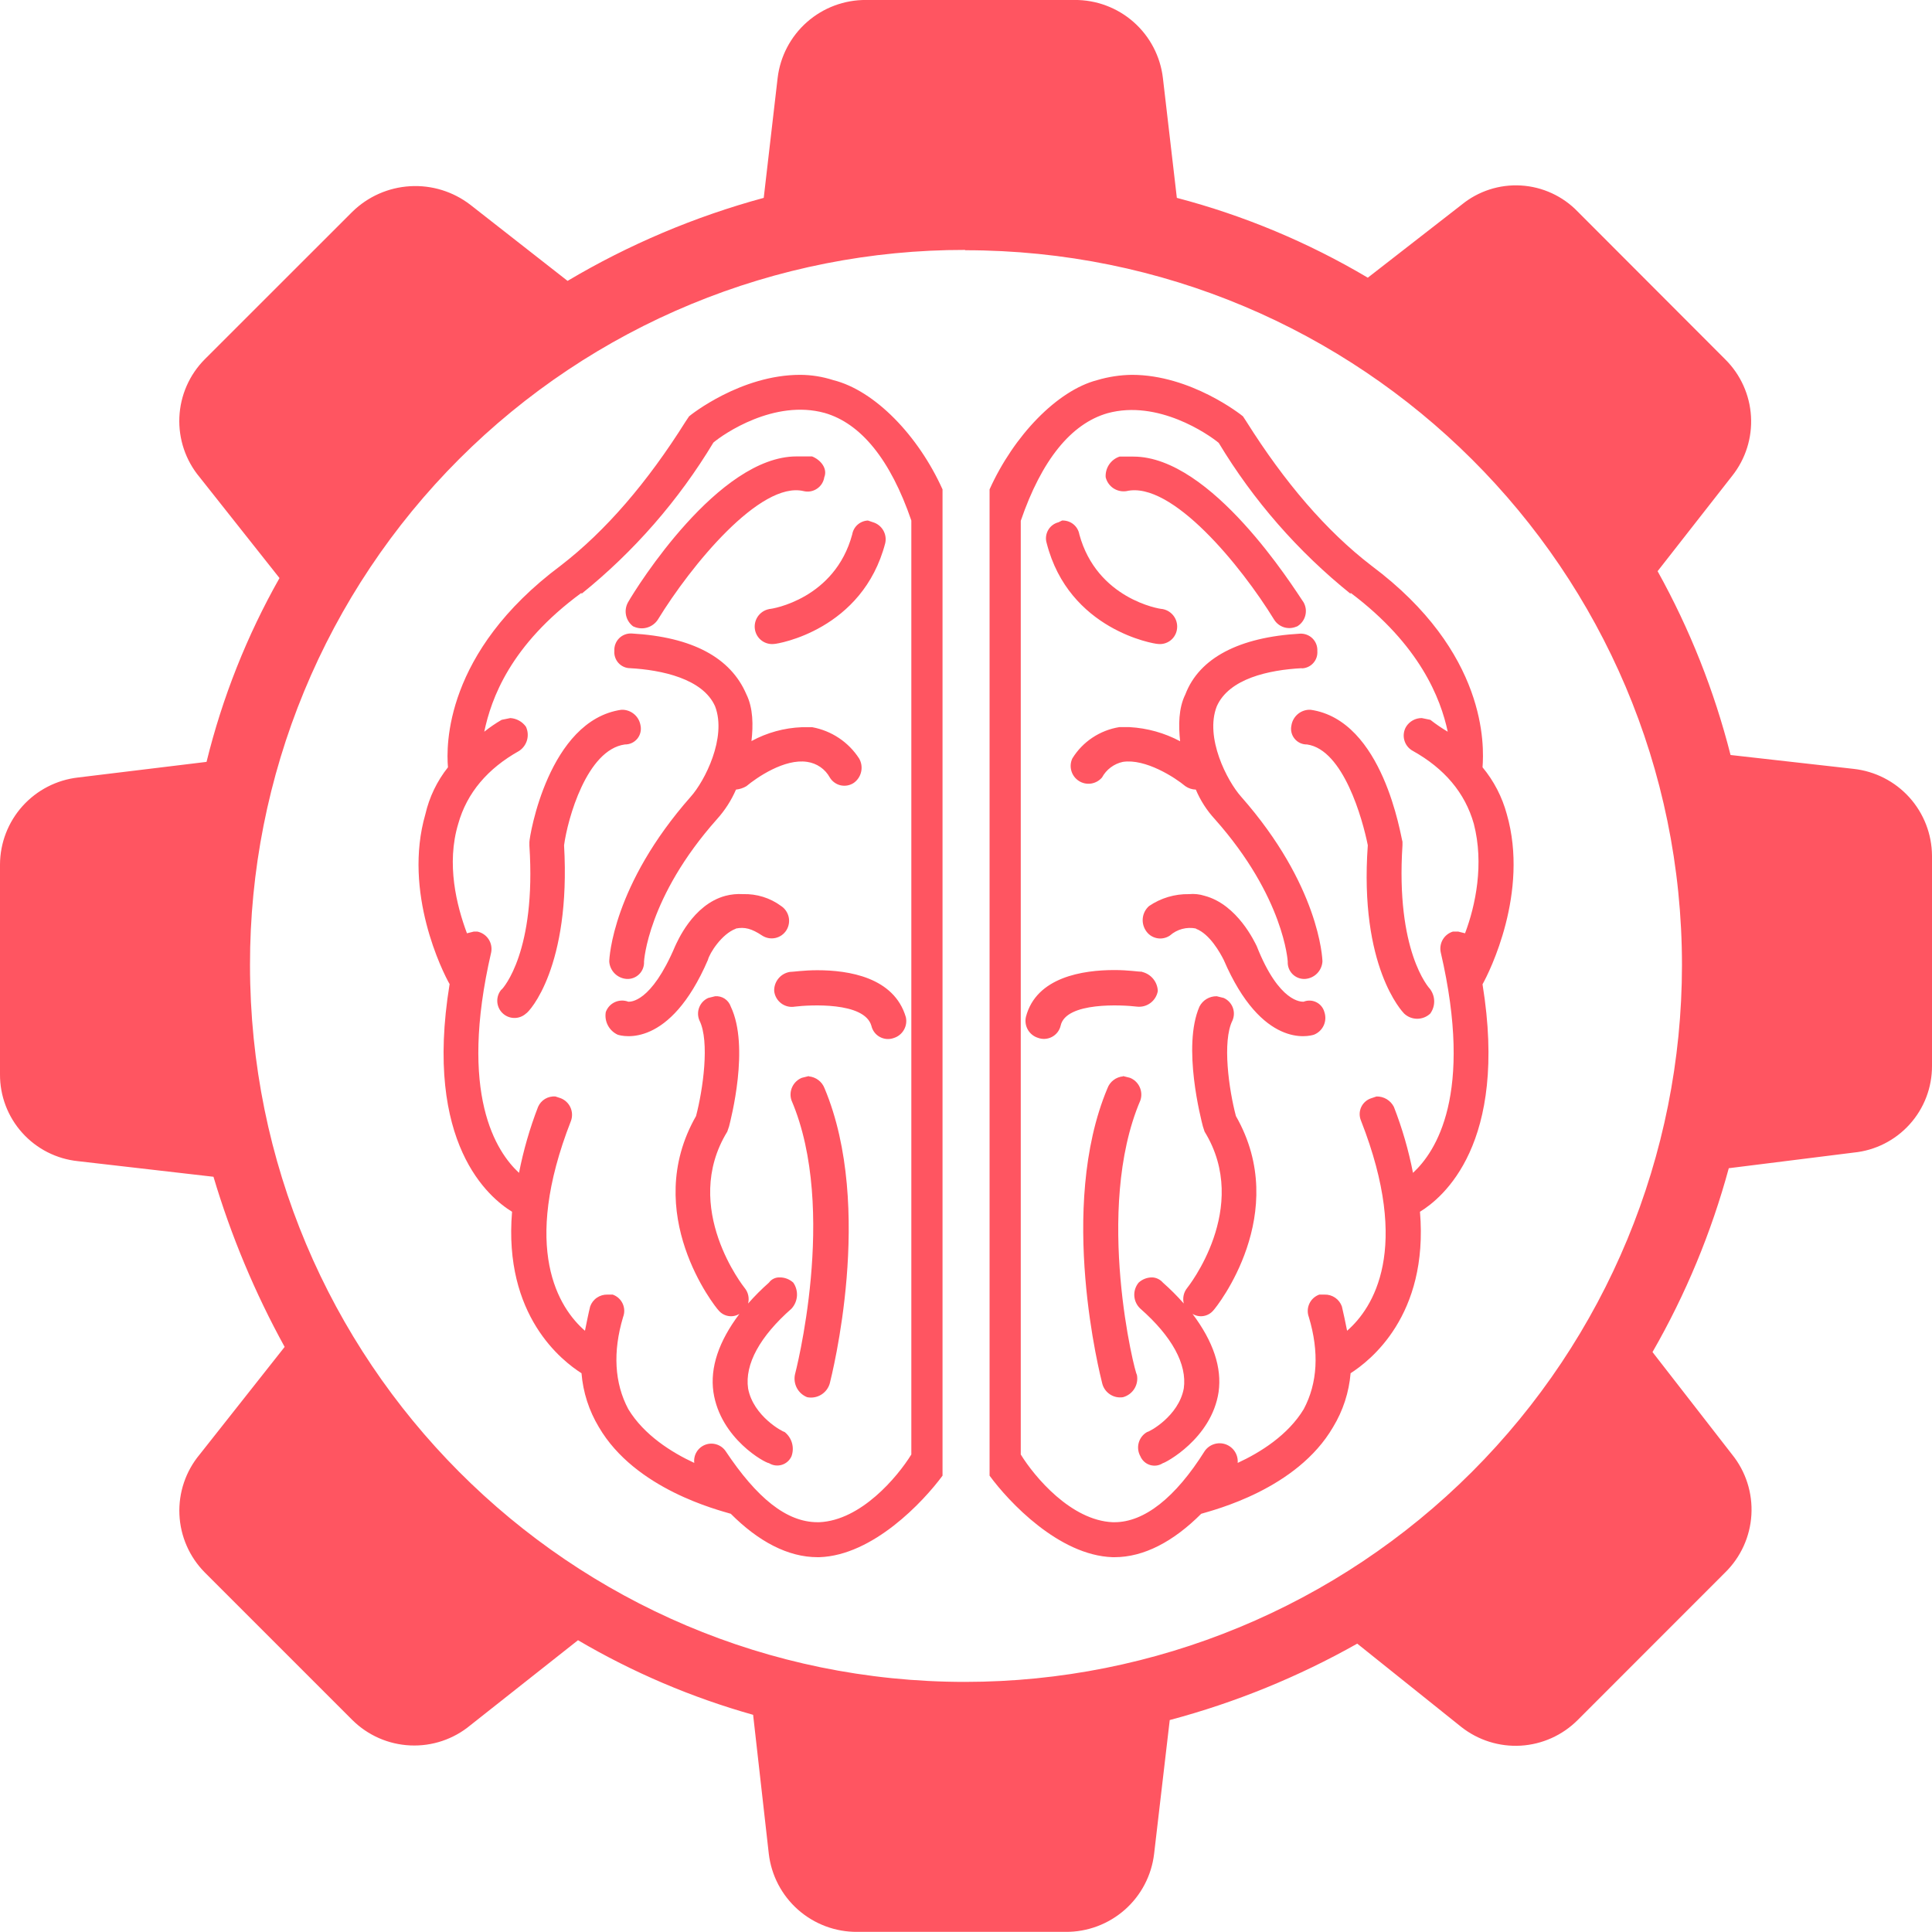 <svg width="75" height="75" viewBox="0 0 75 75" fill="none" xmlns="http://www.w3.org/2000/svg">
<g clip-path="url(#clip0_4706_2393)">
<path fill-rule="evenodd" clip-rule="evenodd" d="M8.287 45.682C8.97 47.976 9.896 50.19 11.05 52.287L7.751 56.463C7.208 57.114 6.928 57.945 6.965 58.792C7.002 59.639 7.354 60.442 7.951 61.044L13.679 66.772C14.281 67.368 15.083 67.72 15.93 67.757C16.777 67.795 17.608 67.516 18.26 66.974L22.438 63.673C24.571 64.926 26.855 65.899 29.236 66.569L29.844 71.96C29.942 72.801 30.347 73.576 30.981 74.136C31.616 74.696 32.435 75.002 33.281 74.995H41.364C42.21 75.002 43.03 74.696 43.665 74.136C44.3 73.576 44.705 72.801 44.803 71.96L45.409 66.772C47.951 66.096 50.397 65.099 52.688 63.806L56.728 67.041C57.383 67.557 58.205 67.815 59.038 67.766C59.87 67.716 60.656 67.362 61.245 66.772L66.97 61.044C67.576 60.45 67.939 59.652 67.989 58.805C68.039 57.958 67.772 57.123 67.239 56.463L64.15 52.487C65.439 50.245 66.434 47.846 67.111 45.35L71.961 44.743C72.796 44.661 73.57 44.27 74.132 43.647C74.695 43.024 75.004 42.214 75 41.375V33.216C74.994 32.38 74.681 31.575 74.121 30.954C73.561 30.334 72.792 29.94 71.961 29.848L67.18 29.309C66.548 26.818 65.596 24.419 64.348 22.173L67.246 18.469C67.764 17.815 68.023 16.993 67.973 16.16C67.924 15.328 67.569 14.542 66.977 13.954L61.252 8.22C60.671 7.615 59.883 7.251 59.046 7.201C58.209 7.151 57.383 7.419 56.735 7.951L53.098 10.78C50.783 9.407 48.288 8.364 45.685 7.681L45.144 3.031C45.046 2.191 44.642 1.417 44.008 0.857C43.373 0.297 42.555 -0.008 41.709 -0.001H33.622C32.776 -0.007 31.959 0.299 31.325 0.858C30.691 1.418 30.286 2.191 30.187 3.031L29.648 7.681C26.976 8.406 24.414 9.49 22.033 10.904L18.26 7.951C17.592 7.436 16.761 7.179 15.919 7.229C15.077 7.278 14.282 7.63 13.679 8.22L7.951 13.945C7.352 14.546 7 15.349 6.963 16.197C6.926 17.045 7.207 17.875 7.751 18.526L10.85 22.44C9.584 24.678 8.631 27.079 8.018 29.576L3.032 30.182C2.201 30.276 1.434 30.671 0.875 31.292C0.316 31.914 0.005 32.719 -0 33.554V41.704C-0.005 42.542 0.303 43.353 0.864 43.976C1.424 44.6 2.197 44.992 3.032 45.077L8.287 45.682ZM30.661 37.73C30.487 37.759 30.329 37.85 30.218 37.986C30.106 38.123 30.047 38.295 30.054 38.472C30.064 38.566 30.093 38.657 30.14 38.739C30.187 38.821 30.25 38.892 30.325 38.949C30.401 39.006 30.487 39.047 30.579 39.069C30.671 39.091 30.766 39.093 30.859 39.077C31.4 39.011 33.557 38.877 33.827 39.821C33.848 39.913 33.888 39.999 33.945 40.074C34.002 40.15 34.075 40.212 34.158 40.256C34.241 40.301 34.333 40.327 34.427 40.334C34.521 40.34 34.616 40.326 34.704 40.293C34.868 40.24 35.006 40.127 35.091 39.977C35.177 39.827 35.203 39.651 35.164 39.482C34.704 37.933 32.938 37.664 31.73 37.664C31.189 37.664 30.786 37.73 30.652 37.73H30.661ZM19.473 38.405C19.36 38.532 19.299 38.698 19.304 38.869C19.309 39.04 19.379 39.202 19.5 39.322C19.62 39.443 19.783 39.513 19.954 39.517C20.124 39.522 20.29 39.461 20.417 39.347C20.551 39.28 22.167 37.53 21.897 32.813C22.033 31.8 22.777 29.105 24.257 28.9C24.349 28.901 24.44 28.882 24.524 28.844C24.607 28.805 24.681 28.748 24.74 28.677C24.798 28.606 24.84 28.523 24.861 28.433C24.883 28.344 24.884 28.251 24.865 28.161C24.838 27.997 24.757 27.848 24.634 27.738C24.51 27.627 24.353 27.562 24.188 27.553H24.121C21.292 27.963 20.551 32.475 20.551 32.689V32.825C20.82 36.934 19.54 38.35 19.473 38.416V38.405ZM24.595 24.321C24.759 24.398 24.944 24.413 25.118 24.363C25.291 24.314 25.441 24.203 25.539 24.052C26.817 21.963 29.513 18.662 31.198 19.065C31.286 19.086 31.378 19.089 31.467 19.073C31.556 19.057 31.641 19.022 31.716 18.971C31.792 18.921 31.856 18.855 31.904 18.779C31.953 18.702 31.985 18.616 31.999 18.526C32.133 18.19 31.863 17.854 31.525 17.718H30.922C27.887 17.718 24.722 22.783 24.381 23.379C24.294 23.534 24.266 23.715 24.304 23.889C24.342 24.063 24.442 24.216 24.586 24.321H24.595ZM29.851 23.646C29.672 23.682 29.515 23.788 29.413 23.94C29.312 24.092 29.275 24.277 29.31 24.457C29.343 24.624 29.437 24.773 29.575 24.873C29.713 24.974 29.884 25.018 30.054 24.998C30.187 24.998 33.488 24.457 34.365 21.084C34.403 20.914 34.375 20.736 34.287 20.586C34.199 20.436 34.058 20.324 33.891 20.274L33.693 20.207C33.545 20.213 33.404 20.27 33.292 20.368C33.181 20.466 33.108 20.599 33.083 20.746C32.411 23.239 29.987 23.642 29.86 23.642L29.851 23.646ZM31.4 41.773L31.129 41.84C30.962 41.907 30.828 42.035 30.753 42.198C30.678 42.361 30.668 42.547 30.726 42.717C32.544 46.962 30.859 53.364 30.859 53.364C30.823 53.542 30.851 53.728 30.937 53.888C31.024 54.048 31.164 54.172 31.334 54.239C31.521 54.277 31.716 54.242 31.879 54.142C32.042 54.042 32.162 53.884 32.213 53.7C32.275 53.431 33.96 46.893 32.008 42.245C31.96 42.119 31.877 42.01 31.77 41.928C31.662 41.847 31.535 41.797 31.4 41.785V41.773ZM28.571 36.045C28.905 35.979 29.174 36.045 29.584 36.317C29.659 36.366 29.744 36.4 29.832 36.417C29.92 36.433 30.011 36.432 30.099 36.413C30.187 36.394 30.27 36.357 30.344 36.306C30.417 36.254 30.48 36.188 30.528 36.112C30.623 35.959 30.655 35.776 30.617 35.6C30.578 35.424 30.473 35.27 30.323 35.171C29.895 34.855 29.372 34.693 28.84 34.71C28.614 34.696 28.386 34.718 28.166 34.775C26.886 35.113 26.278 36.593 26.209 36.729C25.268 38.951 24.46 38.886 24.39 38.886C24.307 38.854 24.217 38.839 24.128 38.842C24.038 38.845 23.95 38.865 23.868 38.903C23.787 38.941 23.713 38.994 23.653 39.06C23.592 39.127 23.546 39.204 23.516 39.289C23.486 39.465 23.515 39.647 23.598 39.805C23.681 39.964 23.814 40.09 23.976 40.166C24.176 40.233 25.997 40.705 27.48 37.266C27.547 36.996 28.019 36.257 28.56 36.055L28.571 36.045ZM24.46 25.939C25.673 26.006 27.287 26.342 27.761 27.422C28.221 28.633 27.358 30.32 26.817 30.925C23.785 34.362 23.651 37.192 23.651 37.328C23.663 37.503 23.738 37.667 23.862 37.791C23.986 37.915 24.151 37.99 24.326 38.002C24.416 38.008 24.506 37.994 24.59 37.962C24.675 37.93 24.751 37.88 24.815 37.816C24.879 37.753 24.928 37.676 24.96 37.592C24.992 37.508 25.006 37.418 25.001 37.328C25.001 37.328 25.134 34.834 27.83 31.803C28.138 31.462 28.389 31.073 28.571 30.652C28.713 30.637 28.851 30.593 28.974 30.52C29.379 30.182 30.456 29.441 31.334 29.576C31.517 29.602 31.692 29.67 31.845 29.775C31.998 29.88 32.124 30.02 32.213 30.182C32.259 30.259 32.321 30.326 32.394 30.378C32.467 30.431 32.55 30.468 32.637 30.487C32.725 30.506 32.816 30.507 32.904 30.49C32.992 30.473 33.076 30.438 33.15 30.387C33.294 30.282 33.395 30.128 33.431 29.953C33.468 29.779 33.44 29.597 33.35 29.443C33.146 29.128 32.879 28.857 32.566 28.649C32.253 28.44 31.901 28.298 31.532 28.23H31.127C30.442 28.257 29.773 28.441 29.172 28.768C29.241 28.163 29.241 27.488 28.972 26.948C28.366 25.534 26.884 24.726 24.522 24.592C24.432 24.587 24.342 24.601 24.258 24.633C24.174 24.665 24.097 24.714 24.034 24.778C23.97 24.842 23.921 24.919 23.889 25.003C23.857 25.087 23.844 25.177 23.849 25.267C23.842 25.352 23.852 25.437 23.88 25.517C23.907 25.598 23.95 25.672 24.007 25.735C24.064 25.798 24.134 25.849 24.211 25.884C24.288 25.919 24.372 25.938 24.457 25.939H24.46ZM30.456 55.588C30.392 55.588 29.243 54.98 29.041 53.9C28.905 52.959 29.501 51.879 30.726 50.802C30.851 50.666 30.925 50.492 30.938 50.309C30.95 50.125 30.9 49.942 30.795 49.791C30.648 49.657 30.455 49.584 30.256 49.589C30.177 49.587 30.099 49.605 30.029 49.64C29.958 49.675 29.897 49.727 29.851 49.791C29.564 50.044 29.294 50.315 29.041 50.602C29.068 50.497 29.07 50.388 29.046 50.282C29.023 50.177 28.974 50.079 28.905 49.996C28.905 49.996 26.414 46.893 28.233 43.93L28.302 43.727C28.369 43.458 29.11 40.629 28.369 39.077C28.327 38.952 28.245 38.844 28.134 38.77C28.024 38.697 27.893 38.664 27.761 38.674L27.491 38.741C27.331 38.813 27.206 38.945 27.143 39.109C27.079 39.273 27.083 39.455 27.153 39.616C27.558 40.426 27.287 42.314 27.02 43.325C24.865 47.095 27.761 50.735 27.897 50.871C27.993 50.986 28.127 51.063 28.276 51.088C28.424 51.113 28.576 51.083 28.705 51.004C27.897 52.079 27.561 53.089 27.694 54.036C27.963 55.857 29.718 56.799 29.851 56.799C29.925 56.845 30.007 56.875 30.093 56.886C30.179 56.897 30.267 56.89 30.349 56.865C30.432 56.84 30.509 56.797 30.574 56.739C30.639 56.682 30.691 56.611 30.726 56.532C30.786 56.366 30.793 56.186 30.744 56.016C30.696 55.847 30.595 55.697 30.456 55.588ZM17.452 38.214C16.441 44.413 19.001 46.502 19.878 47.04C19.54 51.083 21.831 52.835 22.574 53.309C22.634 54.047 22.864 54.762 23.246 55.397C24.66 57.823 27.897 58.62 28.369 58.765C29.444 59.842 30.59 60.45 31.739 60.45H31.803C33.891 60.383 35.846 58.293 36.589 57.285V18.998C35.648 16.908 33.96 15.159 32.347 14.756C31.932 14.622 31.5 14.553 31.064 14.551C28.762 14.551 26.817 16.102 26.75 16.162L26.614 16.365C25.134 18.722 23.516 20.61 21.764 21.959C17.249 25.327 17.319 28.964 17.39 29.786C16.966 30.32 16.666 30.942 16.513 31.607C15.636 34.639 17.185 37.737 17.457 38.209L17.452 38.214ZM22.574 23.052C24.612 21.41 26.345 19.422 27.694 17.18C28.097 16.841 30.054 15.495 32.008 16.029C33.424 16.434 34.57 17.85 35.378 20.207V56.463C34.837 57.337 33.424 59.023 31.803 59.092H31.739C30.528 59.092 29.379 58.148 28.166 56.329C28.081 56.206 27.957 56.116 27.814 56.072C27.672 56.027 27.518 56.032 27.378 56.085C27.239 56.138 27.121 56.236 27.043 56.364C26.966 56.491 26.933 56.641 26.951 56.79C26.076 56.384 25.001 55.712 24.39 54.702C23.852 53.691 23.785 52.478 24.188 51.129C24.22 51.045 24.236 50.956 24.233 50.866C24.23 50.776 24.209 50.688 24.172 50.607C24.134 50.526 24.081 50.452 24.014 50.392C23.948 50.332 23.87 50.286 23.785 50.256H23.582C23.436 50.252 23.292 50.294 23.171 50.377C23.05 50.459 22.959 50.578 22.91 50.717C22.843 50.986 22.777 51.322 22.708 51.66C21.697 50.783 20.215 48.493 22.167 43.507C22.227 43.337 22.218 43.151 22.143 42.987C22.068 42.824 21.932 42.696 21.764 42.632L21.561 42.565C21.421 42.554 21.28 42.587 21.159 42.659C21.038 42.732 20.943 42.841 20.887 42.97C20.566 43.8 20.319 44.657 20.148 45.53C19.271 44.72 17.788 42.496 19.068 36.968C19.102 36.79 19.065 36.606 18.964 36.455C18.863 36.304 18.707 36.2 18.529 36.163H18.396L18.127 36.23C17.724 35.152 17.319 33.536 17.788 31.982C18.127 30.771 18.939 29.83 20.148 29.153C20.299 29.055 20.409 28.906 20.459 28.733C20.508 28.559 20.493 28.374 20.417 28.211C20.347 28.114 20.257 28.033 20.152 27.975C20.047 27.917 19.931 27.883 19.812 27.875L19.473 27.944C19.237 28.081 19.012 28.235 18.799 28.405C19.068 27.122 19.812 25.037 22.574 23.013V23.052ZM44.338 37.73C44.507 37.771 44.657 37.865 44.767 37.999C44.877 38.133 44.94 38.299 44.946 38.472C44.914 38.657 44.811 38.824 44.66 38.936C44.509 39.049 44.321 39.099 44.133 39.077C43.595 39.011 41.371 38.877 41.173 39.821C41.151 39.913 41.109 39.999 41.051 40.074C40.992 40.149 40.919 40.21 40.835 40.254C40.751 40.298 40.659 40.324 40.564 40.329C40.47 40.335 40.375 40.32 40.286 40.286C40.122 40.233 39.984 40.12 39.899 39.97C39.814 39.82 39.788 39.644 39.826 39.475C40.229 37.926 42.045 37.657 43.261 37.657C43.8 37.657 44.202 37.724 44.338 37.724V37.73ZM55.522 38.405C55.621 38.542 55.675 38.707 55.675 38.876C55.675 39.045 55.621 39.21 55.522 39.347C55.385 39.476 55.204 39.548 55.015 39.548C54.827 39.548 54.646 39.476 54.509 39.347C54.444 39.28 52.759 37.53 53.098 32.813C52.895 31.8 52.151 29.105 50.74 28.9C50.648 28.902 50.557 28.883 50.473 28.845C50.389 28.806 50.315 28.749 50.257 28.678C50.198 28.607 50.156 28.523 50.135 28.434C50.113 28.344 50.113 28.251 50.133 28.161C50.158 27.998 50.239 27.849 50.361 27.738C50.483 27.627 50.64 27.562 50.805 27.553H50.876C53.703 27.96 54.375 32.472 54.444 32.675V32.811C54.177 36.92 55.457 38.336 55.522 38.403V38.405ZM50.335 24.321C50.182 24.39 50.008 24.401 49.847 24.352C49.686 24.302 49.548 24.195 49.46 24.052C48.178 21.963 45.485 18.662 43.73 19.065C43.553 19.093 43.371 19.053 43.221 18.954C43.071 18.854 42.965 18.701 42.922 18.526C42.911 18.352 42.958 18.179 43.055 18.034C43.153 17.889 43.295 17.78 43.461 17.725H44C47.032 17.725 50.202 22.79 50.607 23.386C50.651 23.466 50.679 23.553 50.69 23.644C50.7 23.734 50.692 23.826 50.667 23.913C50.642 24.001 50.599 24.083 50.542 24.154C50.486 24.225 50.415 24.284 50.335 24.328V24.321ZM45.144 23.646C45.323 23.682 45.48 23.788 45.582 23.94C45.683 24.092 45.72 24.277 45.685 24.457C45.654 24.624 45.56 24.773 45.423 24.874C45.285 24.974 45.115 25.019 44.946 24.998C44.81 24.998 41.493 24.457 40.632 21.084C40.606 21.001 40.598 20.913 40.608 20.826C40.618 20.74 40.645 20.656 40.688 20.58C40.731 20.504 40.789 20.438 40.859 20.385C40.928 20.333 41.008 20.295 41.092 20.274L41.228 20.207C41.386 20.2 41.542 20.25 41.666 20.349C41.79 20.448 41.873 20.589 41.9 20.746C42.579 23.239 45.001 23.642 45.123 23.642L45.144 23.646ZM43.595 41.773L43.864 41.84C44.031 41.906 44.166 42.034 44.241 42.197C44.317 42.361 44.327 42.547 44.269 42.717C42.453 46.962 44.069 53.364 44.133 53.364C44.172 53.551 44.138 53.746 44.038 53.908C43.938 54.071 43.779 54.189 43.595 54.239C43.417 54.267 43.235 54.227 43.086 54.127C42.936 54.027 42.829 53.875 42.787 53.7C42.722 53.431 41.037 46.893 42.992 42.245C43.038 42.119 43.12 42.009 43.227 41.928C43.334 41.846 43.461 41.797 43.595 41.785V41.773ZM46.428 36.045C46.25 36.009 46.066 36.015 45.89 36.062C45.714 36.109 45.552 36.197 45.416 36.317C45.341 36.368 45.257 36.403 45.168 36.42C45.079 36.438 44.988 36.437 44.9 36.417C44.811 36.398 44.728 36.361 44.654 36.309C44.581 36.256 44.519 36.189 44.472 36.112C44.379 35.965 44.341 35.789 44.366 35.616C44.391 35.444 44.476 35.286 44.608 35.171C45.064 34.861 45.605 34.7 46.157 34.71C46.361 34.691 46.567 34.713 46.762 34.775C48.042 35.113 48.717 36.593 48.786 36.729C49.663 38.951 50.538 38.886 50.607 38.886C50.686 38.854 50.771 38.84 50.856 38.843C50.941 38.846 51.024 38.868 51.1 38.906C51.177 38.944 51.244 38.998 51.298 39.064C51.352 39.13 51.391 39.207 51.413 39.289C51.47 39.459 51.461 39.645 51.386 39.808C51.311 39.971 51.176 40.099 51.01 40.166C50.805 40.233 48.986 40.705 47.506 37.266C47.37 36.996 46.965 36.257 46.428 36.055V36.045ZM50.538 25.939C49.255 26.006 47.709 26.342 47.234 27.422C46.762 28.633 47.639 30.32 48.178 30.925C51.21 34.362 51.337 37.192 51.337 37.328C51.325 37.502 51.251 37.667 51.127 37.791C51.004 37.915 50.839 37.99 50.664 38.002C50.575 38.007 50.484 37.993 50.4 37.961C50.316 37.929 50.24 37.879 50.176 37.816C50.113 37.752 50.063 37.676 50.031 37.592C49.999 37.508 49.985 37.417 49.99 37.328C49.99 37.328 49.856 34.834 47.163 31.803C46.851 31.465 46.6 31.075 46.422 30.652C46.277 30.649 46.136 30.603 46.016 30.52C45.614 30.182 44.465 29.441 43.588 29.576C43.417 29.613 43.257 29.686 43.117 29.791C42.978 29.895 42.863 30.029 42.78 30.182C42.671 30.309 42.52 30.393 42.355 30.418C42.189 30.442 42.02 30.406 41.88 30.315C41.739 30.224 41.636 30.086 41.59 29.925C41.544 29.764 41.557 29.592 41.629 29.441C41.827 29.12 42.093 28.845 42.407 28.636C42.721 28.427 43.077 28.287 43.45 28.227H43.852C44.538 28.265 45.206 28.452 45.812 28.775C45.747 28.17 45.747 27.495 46.016 26.954C46.555 25.541 48.107 24.733 50.464 24.599C50.554 24.594 50.644 24.608 50.728 24.64C50.813 24.672 50.889 24.721 50.953 24.785C51.017 24.849 51.066 24.925 51.098 25.009C51.13 25.094 51.144 25.184 51.139 25.274C51.145 25.358 51.135 25.444 51.108 25.524C51.081 25.605 51.037 25.678 50.98 25.741C50.923 25.805 50.854 25.855 50.777 25.89C50.699 25.925 50.616 25.945 50.531 25.946L50.538 25.939ZM44.536 55.588C44.608 55.588 45.754 54.98 45.954 53.9C46.088 52.959 45.494 51.879 44.269 50.802C44.13 50.674 44.046 50.498 44.034 50.31C44.021 50.122 44.082 49.936 44.202 49.791C44.349 49.656 44.542 49.584 44.741 49.589C44.818 49.594 44.894 49.615 44.963 49.65C45.032 49.684 45.093 49.732 45.144 49.791C45.431 50.044 45.702 50.314 45.954 50.602C45.928 50.497 45.926 50.388 45.949 50.283C45.972 50.178 46.02 50.08 46.088 49.996C46.088 49.996 48.583 46.893 46.762 43.93L46.696 43.727C46.627 43.458 45.888 40.629 46.562 39.077C46.625 38.954 46.721 38.85 46.84 38.779C46.959 38.708 47.096 38.672 47.234 38.674L47.506 38.741C47.666 38.813 47.791 38.945 47.855 39.109C47.918 39.273 47.914 39.455 47.844 39.616C47.439 40.426 47.709 42.314 47.978 43.325C50.133 47.095 47.234 50.735 47.101 50.871C47.005 50.986 46.87 51.063 46.721 51.088C46.573 51.113 46.421 51.083 46.293 51.004C47.1 52.079 47.438 53.089 47.306 54.036C47.032 55.857 45.215 56.799 45.144 56.799C45.071 56.847 44.988 56.878 44.902 56.891C44.815 56.903 44.727 56.896 44.644 56.871C44.56 56.845 44.483 56.802 44.419 56.743C44.354 56.684 44.303 56.612 44.269 56.532C44.224 56.452 44.196 56.365 44.185 56.274C44.174 56.184 44.181 56.092 44.206 56.004C44.231 55.916 44.273 55.834 44.329 55.763C44.386 55.691 44.456 55.632 44.536 55.588ZM57.552 38.214C58.558 44.413 56.001 46.502 55.123 47.04C55.462 51.083 53.167 52.835 52.43 53.309C52.368 54.048 52.136 54.763 51.751 55.397C50.34 57.823 47.105 58.62 46.631 58.765C45.554 59.842 44.407 60.45 43.265 60.45H43.194C41.106 60.383 39.152 58.293 38.415 57.285V18.998C39.356 16.908 41.042 15.159 42.593 14.756C43.031 14.626 43.484 14.557 43.94 14.551C46.226 14.551 48.183 16.102 48.252 16.162L48.385 16.365C49.868 18.722 51.482 20.61 53.238 21.959C57.75 25.327 57.612 28.964 57.552 29.786C57.993 30.318 58.314 30.939 58.494 31.607C59.366 34.639 57.819 37.737 57.552 38.209V38.214ZM52.43 23.052C50.392 21.415 48.659 19.431 47.31 17.191C46.9 16.853 44.95 15.506 42.996 16.04C41.58 16.445 40.434 17.861 39.626 20.218V56.463C40.164 57.337 41.58 59.023 43.194 59.092H43.265C44.416 59.092 45.625 58.148 46.767 56.329C46.855 56.202 46.983 56.108 47.131 56.061C47.279 56.014 47.438 56.017 47.583 56.069C47.729 56.122 47.853 56.221 47.937 56.351C48.021 56.481 48.059 56.635 48.047 56.79C48.926 56.384 50.001 55.712 50.611 54.702C51.15 53.691 51.215 52.478 50.809 51.129C50.778 51.045 50.763 50.956 50.767 50.866C50.77 50.777 50.791 50.689 50.829 50.608C50.867 50.526 50.92 50.453 50.986 50.393C51.053 50.333 51.13 50.286 51.215 50.256H51.417C51.564 50.251 51.708 50.293 51.83 50.376C51.951 50.459 52.043 50.578 52.092 50.717C52.156 50.986 52.227 51.322 52.294 51.66C53.303 50.783 54.79 48.493 52.835 43.507C52.799 43.423 52.781 43.333 52.782 43.242C52.783 43.151 52.803 43.062 52.841 42.979C52.879 42.897 52.934 42.823 53.003 42.763C53.071 42.703 53.151 42.658 53.238 42.632L53.436 42.565C53.575 42.562 53.713 42.598 53.832 42.67C53.951 42.742 54.048 42.846 54.111 42.97C54.434 43.799 54.682 44.656 54.852 45.53C55.731 44.72 57.214 42.496 55.929 36.968C55.893 36.799 55.922 36.622 56.009 36.473C56.097 36.324 56.238 36.213 56.404 36.163H56.604L56.873 36.23C57.281 35.152 57.617 33.536 57.214 31.982C56.873 30.771 56.063 29.83 54.852 29.153C54.771 29.11 54.7 29.052 54.642 28.98C54.584 28.909 54.542 28.827 54.517 28.739C54.492 28.651 54.485 28.559 54.497 28.468C54.508 28.378 54.538 28.29 54.585 28.211C54.649 28.108 54.739 28.023 54.845 27.964C54.951 27.905 55.071 27.875 55.193 27.875L55.526 27.944C55.741 28.112 55.966 28.266 56.201 28.405C55.929 27.122 55.123 25.037 52.43 23.013V23.052ZM37.466 9.714C52.831 9.714 65.294 22.111 65.294 37.473C65.289 44.851 62.356 51.925 57.138 57.141C51.92 62.357 44.844 65.289 37.466 65.291C22.1 65.291 9.705 52.823 9.705 37.461C9.7 33.814 10.415 30.202 11.808 26.832C13.201 23.461 15.246 20.399 17.825 17.82C20.404 15.242 23.466 13.197 26.837 11.804C30.207 10.411 33.819 9.697 37.466 9.702V9.714Z" fill="#FF5561"/>
</g>
<defs>
<clipPath id="clip0_4706_2393">
<rect width="75" height="74.995" fill="white"/>
</clipPath>
</defs>
</svg>
